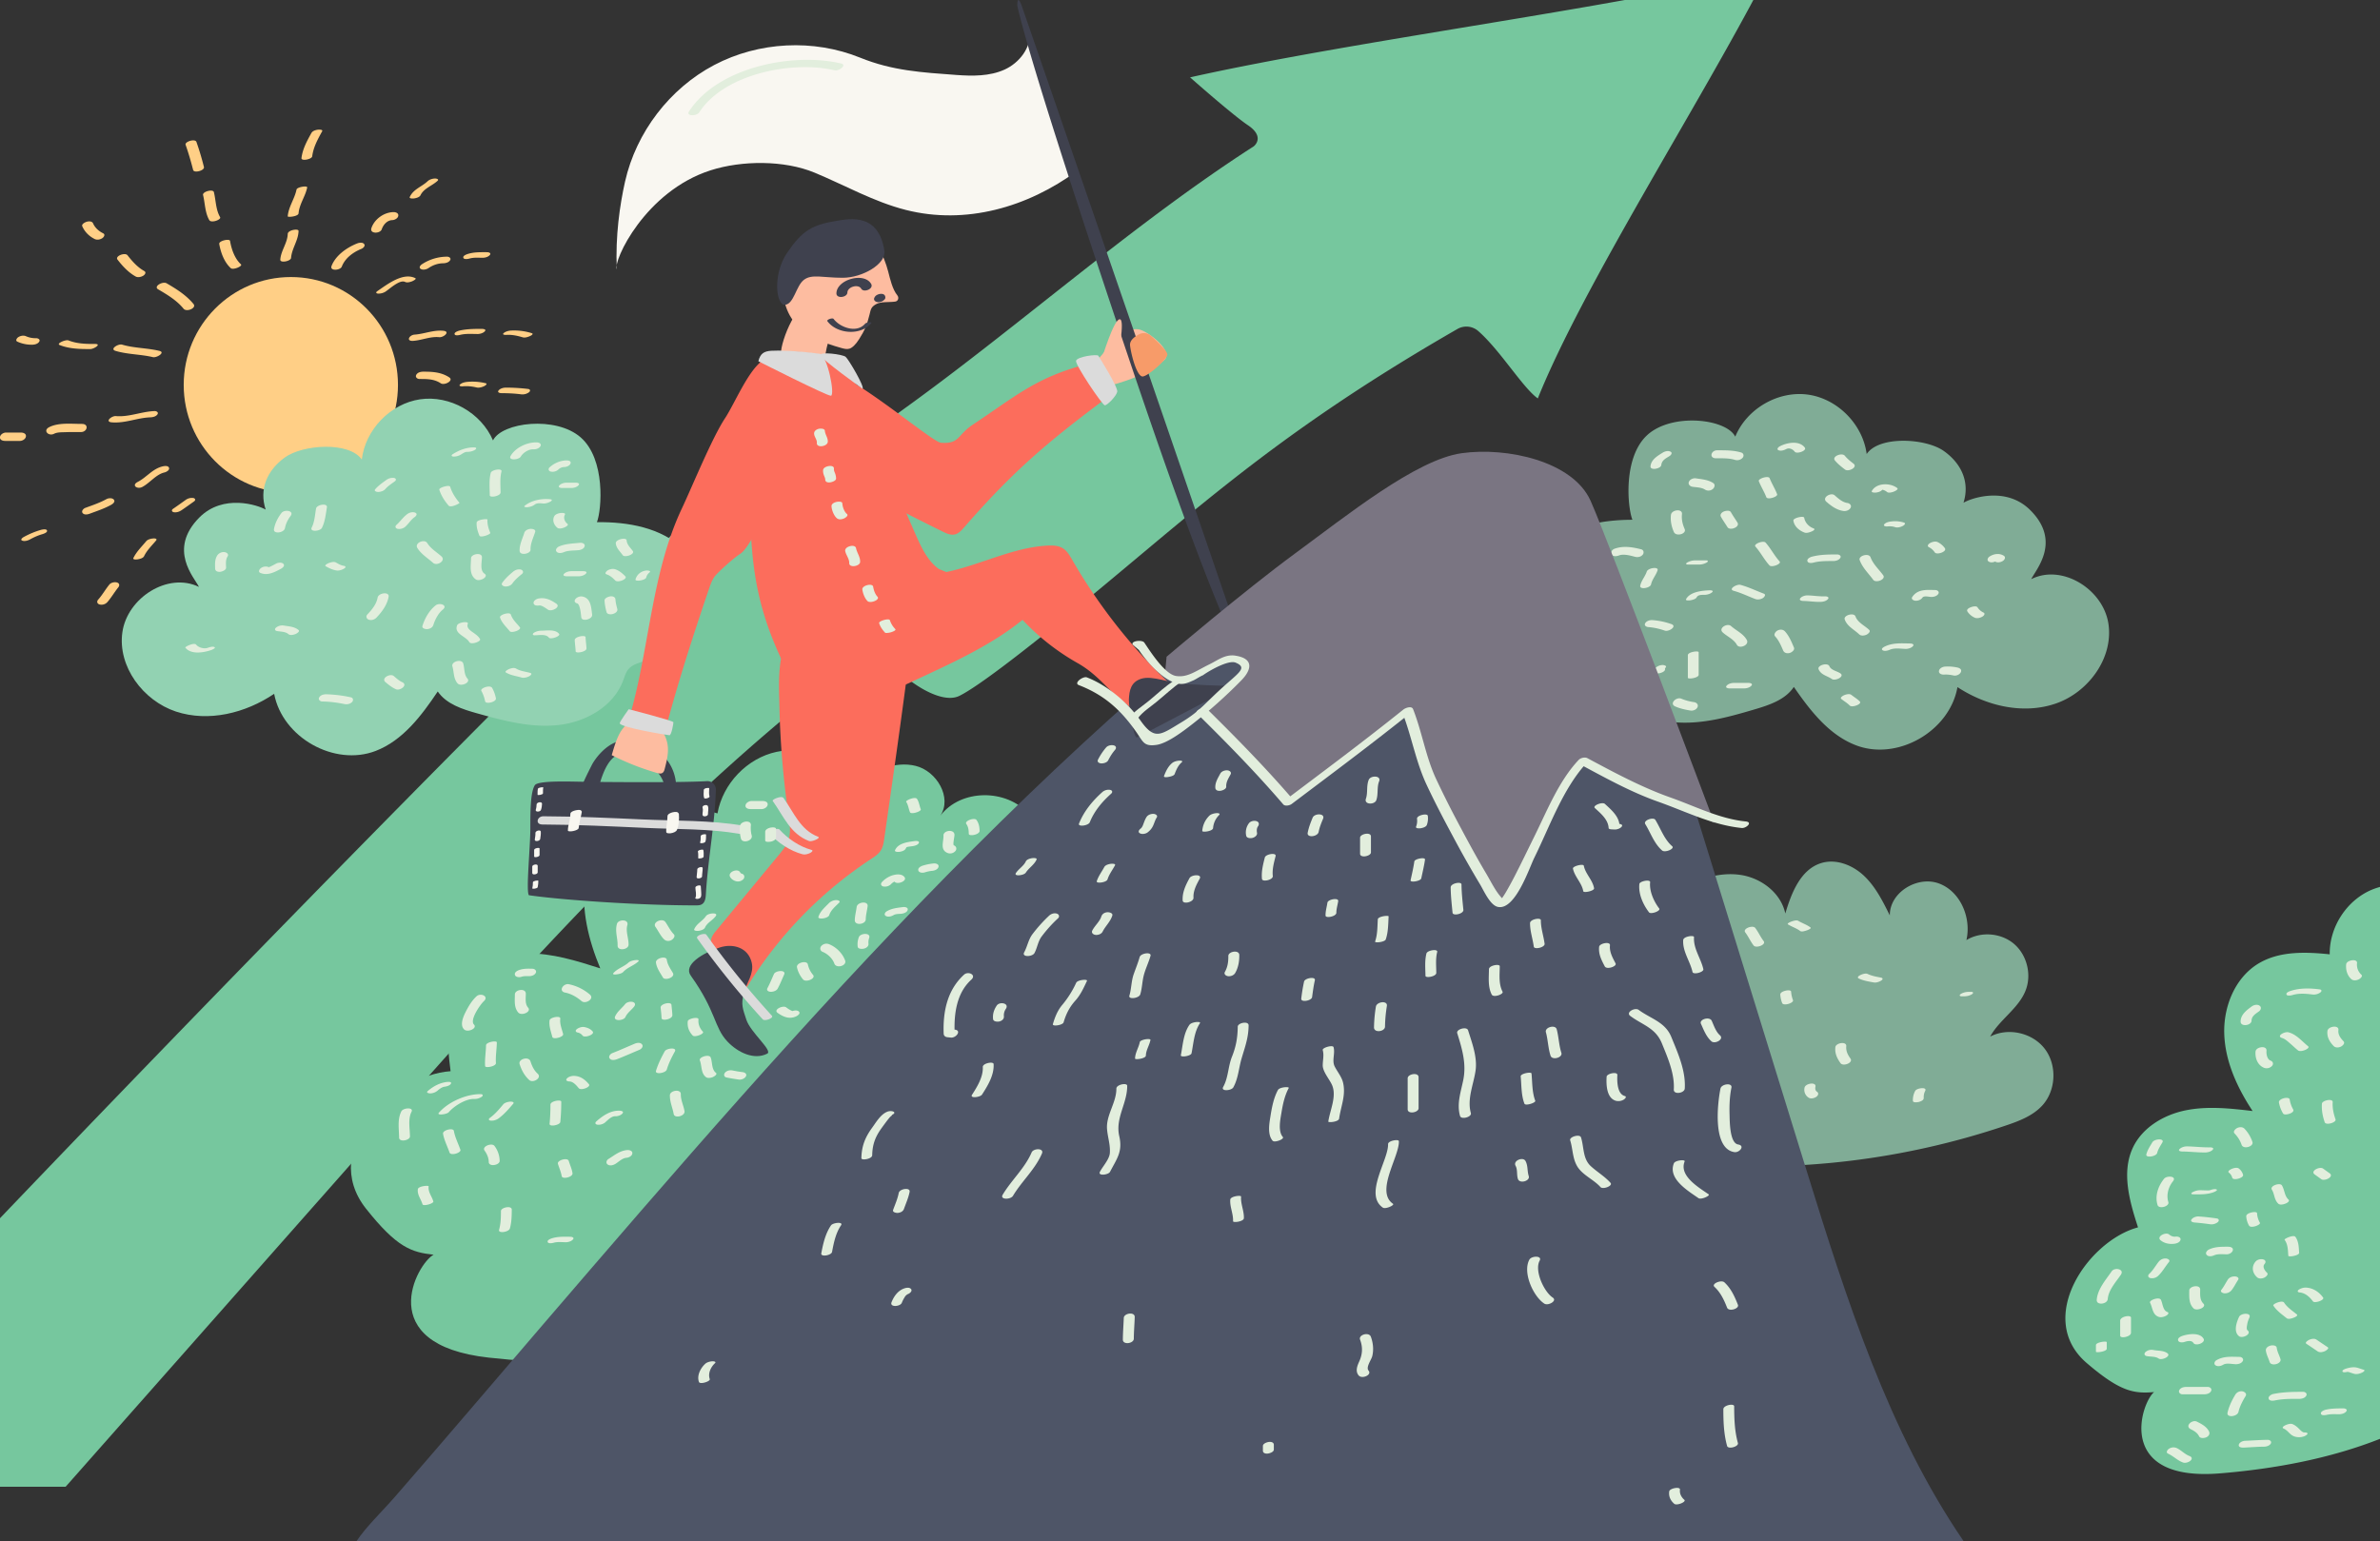 <svg xmlns="http://www.w3.org/2000/svg" width="176" height="114" fill="none" viewBox="0 0 176 114">
  <rect x="0" y="0" width="176" height="114" fill="#333333" stroke="none"/>
  <g clip-path="url(#a)">
    <path fill="#76C79E" d="M130.032-2.008c-10.874 2.62-30.006 5.034-42.026 7.73 0 0 3.12 2.764 4.273 3.536 1.256.843.525 1.507.415 1.578-8.725 5.608-17.2 13.152-25.592 19.223-3.306 2.39-3.865 3.141-4.587 2.965-1.02-.25-1.53-.278-2.337-.942-.78-.64-1.914-.593-2.664.084C46.18 42.371 15.288 74.006-4.046 94.35v15.614h8.9l20.16-22.812c12.711-14.385 24.535-28.127 39.944-39.54.639 1.79 4.294 4.696 5.99 3.856 1.431-.707 4.88-3.443 6.362-4.626 10.17-8.137 15.887-14.119 30.466-22.509a1.33 1.33 0 0 1 1.542.154c1.626 1.424 3.287 4.191 4.402 4.982 3.355-8.348 11.947-21.735 16.721-30.953a.366.366 0 0 0-.409-.525Z"/>
    <path fill="#A2E0C1" d="M114.345 40.516c1.634-1.612 4.082-2.071 6.372-2.071-.368-.919-.706-4.646 1.118-6.285 1.827-1.64 5.815-1.194 6.487.136.847-2.061 3.154-3.401 5.349-3.112 2.195.289 4.079 2.187 4.369 4.397.919-1.364 4.353-1.173 5.694-.231 1.34.945 1.941 2.34 1.465 3.836.561-.34 3.124-1.234 4.91.517 2.384 2.34.429 4.435.098 5.136 2.276-1.153 5.312.738 5.707 3.275.395 2.537-1.469 5.08-3.876 5.917-2.412.837-5.15.19-7.284-1.21-.568 3.24-4.384 5.455-7.453 4.322-2.016-.745-3.421-2.56-4.647-4.336-.631.949-1.806 1.337-2.894 1.66-1.955.578-3.974 1.142-6.004.945-2.029-.197-4.099-1.326-4.832-3.244-.108-.28-.189-.575-.378-.806-.294-.35-.77-.463-1.203-.606-3.481-1.142-6.173-5.111-2.998-8.24Zm10.1 25.157c1.327-.735 2.867-1.198 4.359-.946 1.493.255 2.905 1.347 3.219 2.84.452-1.527 1.131-3.255 2.644-3.727 1.111-.347 2.343.146 3.187.948.845.803 1.378 1.874 1.898 2.922-.023-1.704 2.03-2.949 3.62-2.37 1.591.578 2.425 2.533 2.043 4.193 1.078-.657 2.567-.534 3.526.285.959.823 1.317 2.282.844 3.46-.534 1.336-1.925 2.135-2.614 3.393 1.331-.693 3.127-.289 4.039.905.912 1.194.841 3.047-.162 4.166-.699.779-1.722 1.17-2.712 1.503a57.647 57.647 0 0 1-23.341 2.82c-.57-.048-1.158-.112-1.668-.381-1.054-.558-1.489-1.826-1.807-2.983-.783-2.856-2.269-6.58-2.12-9.563.158-3.085 2.431-6.02 5.045-7.465Z" opacity=".7"/>
    <path fill="#FFCF86" d="M29.43 28.47c0 4.407-3.55 7.978-7.923 7.978-4.376 0-7.922-3.574-7.922-7.979 0-4.407 3.55-7.978 7.922-7.978 4.377-.004 7.923 3.57 7.923 7.978Z"/>
    <path fill="#92D2B2" d="M50.542 40.611c-1.658-1.592-4.11-2.017-6.4-1.99.358-.921.646-4.652-1.198-6.268-1.847-1.615-5.829-1.119-6.487.221-.875-2.047-3.198-3.36-5.39-3.04-2.191.32-4.052 2.241-4.312 4.455-.935-1.35-4.366-1.115-5.694-.153-1.327.963-1.907 2.367-1.414 3.857-.564-.333-3.14-1.194-4.904.582-2.353 2.37-.371 4.438-.03 5.135-2.293-1.122-5.302.81-5.663 3.35-.361 2.54 1.533 5.06 3.954 5.867 2.421.802 5.153.119 7.27-1.31.609 3.234 4.455 5.398 7.508 4.224 2.005-.772 3.387-2.605 4.589-4.397.645.938 1.823 1.313 2.917 1.619 1.962.55 3.989 1.088 6.015.863 2.026-.224 4.079-1.38 4.788-3.309.101-.279.179-.578.368-.81.287-.353.763-.472 1.195-.618 3.462-1.187 6.103-5.19 2.888-8.278Z"/>
    <path fill="#76C79E" d="M76.068 60.194c-1.658-1.867-5.022-1.85-6.531.14.895-1.337-.27-3.306-1.824-3.687-1.553-.381-3.167.367-4.454 1.326-1.246-1.854-3.657-2.833-5.832-2.364-2.174.466-3.981 2.35-4.37 4.554-1.93-.588-4.038-1.071-5.93-.367-2.113.785-3.504 2.959-3.842 5.203-.338 2.242.236 4.534 1.104 6.625-1.76-.564-3.559-1.125-5.406-1.108-1.847.017-3.786.71-4.863 2.217-1.3 1.816-1.077 4.275-.8 6.496-4.235.292-9.776 5.734-6.25 10.172 2.272 2.86 3.342 3.224 4.994 3.401-1.236.663-4.552 6.656 4.072 7.611 7.986.885 16.648.354 23.324-4.152 3.259-2.2 5.788-5.32 8.139-8.486 2.38-3.21 4.643-6.543 6.243-10.206 1.439-3.292 1.652-6.499 2.374-9.944.517-2.493 1.84-5.19-.148-7.431Z"/>
    <path fill="#4E5567" d="M145.216 114c-5.541-8.087-8.682-17.92-11.62-27.422l-8.317-26.891c-2.263-7.312-4.589-14.764-9.013-20.994-1.81-2.55-4.4-5.057-7.503-4.87-1.817.109-3.438 1.136-4.951 2.16-24.6 16.616-44.301 39.457-63.685 62.016-3.643 4.241-7.26 8.509-10.934 12.723-1.003 1.149-2.127 2.207-2.833 3.275h118.856V114Z"/>
    <path fill="#FDBCA0" d="M60.15 22.43c.418.186.691 1.628 1.11 1.815.145.065.32.201.253.344-.462 1.003-.537 2-.621 3.074-1.01.004-3.097-.115-3.14-1.49-.03-.992 1.306-4.227 2.397-3.744Z"/>
    <path fill="#F9F7F1" d="M45.612 19.916c-.112-2.442.22-4.748.61-6.486.825-3.649 3.3-6.887 6.593-8.621 3.292-1.734 7.344-1.942 10.792-.544 2.384.966 4.555 1.092 7.115 1.279 1.202.088 2.459.102 3.56-.395 1.1-.496 1.999-1.64 1.86-2.847.753 3.058 1.682 6.085 2.708 9.06.17.487.372 1.014.82 1.262-3.677 2.714-8.273 4.027-12.693 2.901-2.353-.598-4.491-1.822-6.737-2.754-2.242-.932-5.38-.915-7.692-.174-4.846 1.551-7.227 6.72-6.936 7.319Z"/>
    <path fill="#FC6D5C" d="M61.972 26.347c.18.01.372.027.517.14.135.105.2.279.253.442a169.073 169.073 0 0 0 4.978 12.628c.415.935.868 1.91 1.688 2.516.078.058 1.273.48 1.253.572-.013.06-.733.289-.783.323-2.874 1.925-4.397 2.418-7.27 4.343-.926.619-3.827.959-4.846 1.404-1.679-3.622-2.169-6.468-2.277-10.464-.09-3.286.19-6.564.527-9.826.129-1.22-.04-2.193 1.277-2.384 1.438-.2 3.228.211 4.683.306Z"/>
    <path fill="#FC6D5C" d="M63.35 51.545c1.415.027 2.78-.51 4.063-1.112 2.779-1.303 5.822-2.643 8.202-4.588a17.136 17.136 0 0 0 4.039 3.18c1.449.81 2.178 1.88 3.15 2.66.696.557.696.557 1.27 1.084.091.085-.013-.197.075-.282.719-.724 1.506-1.326 2.222-2.047-2.746-2.605-5.18-5.731-7.072-9.016-.196-.34-.398-.697-.736-.891-.324-.187-.716-.198-1.087-.18-2.472.129-4.755 1.319-7.166 1.884-3.211.751-8.395.241-10.519 3.39-1.712 2.534.848 5.864 3.56 5.918Z"/>
    <path fill="#FC6D5C" d="M57.633 52.069c.054 2.775.284 5.547.685 8.295.085.578.176 1.183-.006 1.738-.142.431-.44.795-.73 1.146-1.543 1.867-3.09 3.734-4.633 5.601-.196.238-.405.517-.361.823.027.18.138.333.246.476.76 1.017 1.52 2.034 2.283 3.05a30.337 30.337 0 0 1 9.277-9.651c.287-.187.584-.381.76-.677.148-.252.195-.547.236-.837.608-4.24 1.215-8.482 1.766-12.73.037-.292.067-.615-.108-.85-.135-.18-.358-.258-.57-.333l-2.912-.993c-1.273-.435-3.664-1.326-4.886-.313-1.26 1.044-1.074 3.82-1.047 5.255Z"/>
    <path fill="#3F414E" d="m84.091 54.545 5.376-2.816c.503-.262 1.03-.548 1.32-1.038-.06.102-2.958-.098-3.275-.108-.932-.031-2.286-.65-3.127-.378-.75.242-.875.85-.905 1.534-.017.411.334 2.949.611 2.806ZM53.797 77.039c.757.799 1.959 1.39 2.938.894.439-.221-1.233-1.564-1.543-2.513-.267-.813-.406-1.116-.193-1.949.196-.772.787-1.445.588-2.282-.264-1.105-1.368-1.425-2.344-1.115-1.283.408-2.732 1.292-2.16 2.088 1.907 2.666 1.698 3.805 2.714 4.877Z"/>
    <path fill="#FC6D5C" d="M53.615 30.935c-.97 1.47-2.435 5.075-3.188 6.666-2.438 5.163-2.391 11.165-4.231 16.573 1.056-.116 1.884.207 2.94.092.892-3.476 2.148-7.353 3.307-10.75.105-.307.213-.616.405-.875.253-.343 1.49-1.431 1.854-1.652 1.472-.895 4.194-9.186 3.066-10.836-.952-1.391.034-4.516-1.395-3.472-1.077.782-2.04 3.16-2.758 4.254Zm15.969 1.813c1.385.105 1.199-.575 2.36-1.343 3.14-2.085 4.617-3.445 8.25-4.425.669.54 1.327 1.663 1.614 2.476-4.346 3.23-6.943 5.448-10.502 9.54-.202.23-.422.48-.722.537-.294.058-.585-.075-.855-.207a151.274 151.274 0 0 1-9.151-4.87c-1.33-.77-2.506-6.575-.139-7.183 1.716-.44 8.405 5.417 9.145 5.475Z"/>
    <path fill="#FDBCA0" d="M86.09 26.637c-1.084.948-2.499 1.459-3.88 1.85-.074.02-.155.04-.226.01-.071-.03-.111-.102-.145-.167l-.622-1.146c-.06-.112-.121-.231-.114-.357.01-.146.111-.269.209-.378.689-.775 1.715-2.265 2.887-2.091.635.092 2.648 1.619 1.891 2.279Z"/>
    <path fill="#3F414E" d="M52.278 57.776a.624.624 0 0 1 .661.642c-.08 2.599-.587 5.115-.74 7.727-.016.27-.053.582-.28.728-.134.089-.303.092-.465.092-4.238.004-10.108-.418-12.346-.752-.22-.333.111-3.564.111-4.955 0-1.156 0-2.663.331-3.18.223-.347 2.401-.275 3.441-.258.669.014 7.156.085 9.287-.044Z"/>
    <path fill="#3F414E" d="M49.954 58.769c.19-1.065-.193-2.245-1.003-2.949-.814-.704-1.76-1.177-2.826-1.071-1.317.129-2.202 1.52-2.35 1.812-.74 1.466-1.102 2.218-.865 2.823.452-.007.79.014 1.229-.102a6.633 6.633 0 0 1 .55-2.261c.237-.534.588-1.075 1.142-1.262.692-.235 1.435.163 2.016.609.743.567 1.465 1.41 1.297 2.336.516-.082.293.143.81.065Z"/>
    <path fill="#FDBCA0" d="M65.687 20.107c.142.54.304 1.285.672 1.74.139.174.058.43-.159.46-.472.068-1.053-.017-1.421.194-.372.214-.379.37-.483.789-.19.765-.348 1.136-.767 1.799-.256.408-.516.64-.712.7-.193.058-.395.007-.588-.047-1.344-.374-2.739-.905-3.576-2.027-.753-1.014-.922-2.404-.547-3.612.375-1.207 1.256-2.224 2.337-2.867 2.779-1.663 4.552.245 5.244 2.87Z"/>
    <path fill="#3F414E" d="M75.237.47c.972 4.149 4.63 15.256 7.601 24.14 3.722 11.117 6.984 20.252 9.493 25.173.01.02.493.864-.132-.966a10215.76 10215.76 0 0 0-9.449-27.523c-3.11-9.033-6.007-17.44-7.175-20.81-.362-1.035-.358-.096-.338-.015Z"/>
    <path fill="#FDBCA0" d="M45.237 55.854c.56.282 1.138.54 1.725.769a19.74 19.74 0 0 0 1.621.547c.135.038.287.075.406-.003.104-.068.141-.197.172-.32.125-.486.25-.983.233-1.486-.034-1.02-.733-2.003-1.793-2.102-1.621-.153-1.993 1.367-2.364 2.595Z"/>
    <path fill="#DBDBDB" d="M45.83 53.49c.018-.146.663-1.034.663-1.034s3.306.85 3.306.963c0 .112-.145.962-.294.962-.149-.003-3.711-.595-3.674-.89Zm33.743-26.806c.078-.31 1.57-.507 1.651-.37.084.136 1.469 2.33 1.395 2.663-.075.333-.733 1-.919 1-.182-.004-2.201-2.997-2.127-3.293Z"/>
    <path fill="#F79B69" d="M85.111 24.837a.772.772 0 0 0-.868-.115c-.337.173-.719.455-.675.83.074.666.513 2.367.956 2.292.439-.075 1.722-1.221 1.8-1.592.05-.252-.73-.986-1.213-1.415Z"/>
    <path fill="#FDBCA0" d="M81.48 26.535s.882-2.922 1.321-2.922c.44 0-.182 2.81-.111 3.33.077.516-1.21-.409-1.21-.409Z"/>
    <path fill="#DBDBDB" d="M51.561 69.407a62.732 62.732 0 0 0 4.846 5.989c.149.163.834-.099.676-.269a63.785 63.785 0 0 1-4.846-5.989c-.118-.17-.82.065-.676.269Z"/>
    <path fill="#3F414E" d="M65.4 18.549c.149.963-1.614 1.996-3.083 1.996-1.47 0-2.276-.296-2.864.15-.587.442-.733 1.775-1.394 1.85-.662.075-.956-2.217.148-3.846 1.101-1.626 1.837-2.072 3.67-2.367 1.014-.167 3.098-.562 3.523 2.217Z"/>
    <path fill="#E2EEDD" d="M51.703 8.32c1.847-2.875 6.91-3.85 10.02-3.12.31.075.948-.394.472-.506-3.562-.84-9.138.272-11.248 3.557-.23.36.587.337.756.068Zm8.5 23.768c.017.231.226.439.203.67-.038.398.776.272.807-.071.027-.306-.19-.524-.213-.817-.014-.194-.351-.183-.47-.15-.172.048-.344.17-.327.368Zm.665 2.673a.848.848 0 0 0 .048.357c.037.113.111.238.111.36.003.188.2.218.351.201.125-.013.456-.112.45-.289a1.1 1.1 0 0 0-.068-.36c-.04-.112-.105-.235-.091-.357.033-.357-.774-.211-.8.088Zm.622 2.684c.017.285.175.7.398.887.145.123.372.082.53.014.081-.034.358-.21.21-.333-.2-.167-.324-.527-.338-.782-.01-.174-.364-.126-.456-.102-.145.037-.354.136-.344.316Zm1.013 3.315c.06.3.307.572.297.881-.014.388.794.245.807-.078.014-.38-.23-.66-.304-1.02-.067-.333-.868-.13-.8.218Zm1.267 2.85c.047.297.168.62.374.84.2.215.963-.084.743-.319-.182-.197-.273-.476-.317-.735-.044-.292-.848-.098-.8.215Zm1.242 2.48c.08.262.25.503.435.7.037.041.159.024.203.02.104-.01.212-.033.31-.07.058-.021.338-.12.24-.218a1.67 1.67 0 0 1-.392-.646c-.05-.177-.844.054-.796.214Z"/>
    <path fill="#DBDBDB" d="M60.494 61.887c-1.32-.506-1.783-1.792-2.553-2.867-.146-.204-.872.116-.8.218.82 1.153 1.29 2.432 2.698 2.972.182.069.904-.224.655-.323Zm-.487.973c-.885-.238-1.752-.833-2.367-1.507-.145-.16-.892.13-.753.283.642.7 1.547 1.306 2.465 1.55.176.048.402-.02.56-.098.075-.038.278-.18.095-.228Z"/>
    <path fill="#E2EEDD" d="M84.145 53.12c.378-.49.892-.806 1.364-1.194.632-.517 1.223-1.078 1.895-1.544.334-.231-.47-.133-.615-.03-.59.408-1.131.88-1.675 1.353-.564.49-1.232.87-1.695 1.473-.165.21.608.095.726-.058Z"/>
    <path fill="#DBDBDB" d="M56.08 26.718c.148-.592.439-.738.956-.775.513-.038 1.945 0 3.562.22.598.082 1.175 3.106.844 3.106-.33 0-5.362-2.551-5.362-2.551Z"/>
    <path fill="#DBDBDB" d="M63.783 28.755s-3.046-2.183-3.12-2.476c-.075-.295 1.65-.074 1.87.113.223.18 1.435 2.251 1.25 2.363Z"/>
    <path fill="#3F414E" d="M62.665 21.634c.01-.422.81-.65 1.023-.28.182.317.945.014.733-.356-.517-.895-2.546-.324-2.567.693-.01.429.804.31.81-.057Zm-1.478 2.126c.71.946 2.445 1.086 3.234.154.11-.13-.362-.07-.442.024-.619.733-1.854.29-2.336-.351-.078-.103-.542.057-.456.172Zm4.24-1.657c.014-.027.007-.017-.027.034l-.74-.082v.014c.01.2.186.272.369.255.145-.01.452-.126.442-.32v-.013c-.017-.374-.56-.286-.74-.082a.6.6 0 0 0-.07.109c-.091.18.077.313.243.33.192.02.432-.065.523-.245Z"/>
    <path fill="#DBDBDB" d="M40.104 60.983c2.546.01 5.089.136 7.635.251 2.286.106 4.697.051 6.95.439.401.068.81-.507.273-.602-2.425-.418-5.005-.35-7.463-.463-2.441-.112-4.883-.224-7.324-.234-.466.003-.611.608-.071.608Z"/>
    <path fill="#F9F7F1" d="M42.228 60.194c-.05.418-.23.805-.233 1.23-.003.157.773.018.797-.176.05-.429.179-.844.189-1.279.003-.146-.794-.03-.8.214-.01.408-.132.796-.18 1.197.267-.057.53-.115.798-.176.003-.395.175-.762.226-1.153.023-.215-.77-.062-.797.142Zm7.132.176c.003.392-.115.773-.091 1.167.007.123.273.102.337.092.156-.024.392-.092.46-.255.142-.35.168-.796.138-1.17-.017-.228-.82-.065-.8.214.027.344-.007.748-.135 1.068.267-.054.533-.109.797-.166-.024-.392.094-.776.09-1.167.004-.21-.8-.068-.796.218Zm-9.584-2.023c-.03.146-.023.292-.023.438 0 .052.401-.003.401-.108 0-.147-.006-.296.024-.44.004-.023-.378-.006-.402.11Zm-.094 1.146c-.007.13-.014.262-.058.381-.074.211.325.187.379.034.054-.15.074-.296.08-.452.014-.198-.391-.126-.401.037Zm-.088 2.122c.01.16-.027.32-.047.477-.027.19.381.125.402-.038.023-.184.057-.36.043-.544-.01-.167-.411-.071-.398.105Zm-.094 1.252v.486c0 .099.401.03.401-.109v-.486c0-.095-.402-.027-.402.109Zm-.14 1.221v.486c0 .177.403.095.403-.047v-.487c0-.177-.402-.092-.402.048Zm.048 1.166c0 .15-.006.3-.044.446-.016.075.372.02.396-.075.04-.16.047-.316.05-.48 0-.05-.402.004-.402.11Zm12.636-6.836c-.003.201-.037.409.024.602.034.106.429-.01.402-.109-.06-.193-.027-.4-.024-.601 0-.079-.398-.017-.402.108Zm-.091 1.32c.058.166-.006.347-.003.52.007.2.409.13.405-.037-.006-.197.064-.398-.003-.592-.058-.17-.456-.058-.399.109Zm-.138 2.109c0 .156.007.313-.044.466-.034.102.358.05.395-.065.054-.167.047-.337.047-.51.004-.085-.398-.02-.398.109Zm-.206 1.135c.037.16.023.323.023.487 0 .068.399.01.402-.11 0-.162.014-.326-.023-.486-.024-.091-.426.014-.402.11Zm-.047 1.323c.003.194-.041.381-.048.575-.003.167.399.082.402-.05.003-.212.05-.419.047-.633-.003-.126-.401-.048-.401.108Zm-.139 1.344c.004.231.105.547 0 .762-.04.081.139.078.169.075.084-.014.19-.048.23-.13.054-.112.037-.258.03-.377-.007-.146-.027-.29-.03-.436 0-.115-.399-.04-.399.106Z"/>
    <path fill="#E2EEDD" d="M81.528 58.575c-.733.653-1.37 1.421-1.736 2.34-.104.258.696.163.8-.102.332-.83.92-1.524 1.578-2.109.125-.112.09-.248-.075-.282a.709.709 0 0 0-.567.153Zm5.136-2.125c-.29.25-.449.59-.584.945-.05.132.274.081.317.071.119-.02.42-.078.47-.218.121-.32.257-.636.52-.863.138-.123-.122-.133-.186-.126-.179.013-.395.068-.537.19Zm-1.877 3.978c-.091.143-.152.3-.21.456-.05.133-.104.306-.222.398-.112.085-.237.252-.061.35.162.092.429.044.57-.064.183-.14.318-.296.412-.507.092-.197.142-.405.26-.589.108-.166-.09-.265-.226-.275-.186-.01-.415.065-.523.231Zm-2.989-5.145a4.573 4.573 0 0 0-.6.898c-.089.173.073.272.229.282.175.01.439-.058.526-.231.139-.276.304-.538.504-.769.111-.133.09-.282-.088-.33-.182-.05-.446.003-.57.15Zm-5.94 8.431c-.162.346-.52.54-.73.856-.097.147.082.174.2.17.152-.006.439-.057.534-.203.23-.35.607-.565.79-.953.07-.15-.28-.119-.331-.112-.149.024-.388.085-.463.242Zm5.586 4.071c-.125.39-.483.673-.669 1.04-.091.177.078.306.24.323.189.02.432-.06.523-.241.213-.422.568-.724.716-1.187.061-.197-.246-.258-.365-.248-.202.013-.381.119-.445.313Zm.216-3.653c-.186.347-.432.663-.554 1.044-.064.2.723.095.794-.13.118-.38.368-.696.553-1.043.078-.147-.287-.116-.327-.11-.156.025-.385.086-.466.239Zm6.304.816c-.283.517-.543 1.055-.506 1.66.017.3.82.122.8-.214-.03-.504.227-.977.46-1.402.195-.36-.612-.302-.754-.044Zm1.463-4.611a1.75 1.75 0 0 0-.52 1.122c-.007.122.783.03.8-.215a1.53 1.53 0 0 1 .446-.962c.128-.13-.115-.146-.19-.14-.175.014-.408.069-.536.194Zm.813-3.119c-.175.33-.388.653-.368 1.044.01.194.19.248.362.231.135-.013.455-.119.445-.31-.017-.346.162-.608.321-.904.095-.173-.08-.289-.236-.303-.186-.013-.43.065-.524.242Zm3.293 6.207c-.132.52-.267 1.044-.21 1.585.027.248.831.071.8-.215-.053-.503.085-.993.207-1.476.07-.279-.73-.153-.797.106Zm-2.698 7.281c.007.415-.047.813-.253 1.177-.098.177.084.303.24.32.195.02.422-.065.523-.242.23-.405.307-.864.3-1.326-.006-.405-.813-.269-.81.071Zm6.237-10.233c-.152.364-.294.73-.368 1.119-.078.4.743.296.81-.062.064-.336.193-.653.324-.965.176-.429-.628-.419-.766-.092Zm-4.714.417a1.128 1.128 0 0 0-.203.919c.037.197.33.204.473.163.165-.044.365-.184.327-.38-.03-.16-.023-.34.071-.47.108-.15.085-.32-.101-.384-.182-.065-.453-.007-.567.153Zm8.857-3.206c-.182.452-.054.942-.206 1.391-.155.452.649.462.77.105.156-.452.031-.952.206-1.39.176-.44-.631-.453-.77-.106Zm-.638 4.275v1.183c0 .354.804.184.804-.095v-1.183c-.004-.354-.804-.184-.804.095Zm-2.415 4.805c-.047.323-.145.626-.138.956.003.218.804.071.8-.214-.003-.29.095-.568.135-.854.04-.282-.76-.133-.797.112Zm-1.728 5.84a12.89 12.89 0 0 0-.206 1.251c-.044.313.763.163.8-.102.058-.418.112-.84.206-1.251.068-.296-.74-.167-.8.102Zm8.155-8.887c-.068.47-.176.928-.277 1.391-.04.194.746.065.79-.14.098-.462.21-.921.277-1.39.027-.205-.763-.058-.79.139Zm.199-3.159c.024.2.007.39-.068.578-.06.16.267.133.331.126.146-.024.402-.089.463-.245a1.39 1.39 0 0 0 .071-.674c-.02-.217-.827-.044-.797.215Zm-2.9 7.441c-.034.544-.017 1.116-.2 1.636-.047.13.72.047.787-.15.189-.544.179-1.136.213-1.704.007-.095-.784-.01-.8.218Zm5.389-2.364c.007.63.078 1.252.139 1.878.027.255.83.081.8-.218-.061-.626-.132-1.248-.139-1.877-.003-.242-.803-.089-.8.217Zm-1.793 4.891c-.135.54-.078 1.095-.071 1.646 0 .194.804.058.8-.215-.003-.52-.061-1.044.068-1.55.057-.245-.74-.12-.797.119Zm-3.738 3.931a10.605 10.605 0 0 0-.139 1.53c-.007.433.807.32.814-.054.007-.513.057-1.024.138-1.53.065-.422-.753-.32-.813.054Zm11.4-6.179c-.004.595.199 1.153.277 1.738.03.241.837.06.8-.215-.078-.585-.28-1.142-.277-1.737 0-.221-.8-.079-.8.214Zm-3.039 3.408c-.004.625-.088 1.302.206 1.877.128.248.898-.024.8-.215-.297-.574-.213-1.251-.206-1.877.003-.207-.797-.068-.8.215Zm6.213-7.442c.125.616.655 1.051.76 1.67.027.157.834-.024.801-.214-.105-.62-.635-1.051-.76-1.67-.031-.163-.838.03-.801.214Zm1.618-4.479c.429.395.986.847 1.019 1.476.004.095.183.099.24.102l.196.01c.172.01.422-.071.53-.21.118-.157-.101-.201-.209-.208-.064-.003-.132-.01-.196-.01l.24.102c-.034-.657-.628-1.153-1.074-1.565-.193-.176-.939.126-.746.303Zm3.731 1.19c.405.66.645 1.425 1.243 1.95.216.186.962-.127.743-.317-.594-.52-.841-1.29-1.243-1.949-.142-.228-.918.03-.743.316Zm-.439 4.429c-.078.741.274 1.516.713 2.095.128.17.894-.099.753-.286-.392-.514-.74-1.279-.669-1.939.02-.241-.777-.078-.797.13Zm-2.975 4.646c-.057.54.172.979.416 1.445.138.268.915.003.8-.218-.216-.418-.466-.844-.415-1.337.033-.31-.77-.153-.801.11Zm-3.937 6.315c.155.571.162 1.173.344 1.738.118.364.915.142.8-.215-.182-.564-.192-1.166-.344-1.737-.098-.371-.898-.154-.8.214Zm10.154-6.815c-.054.853.51 1.557.689 2.363.05.221.854.017.8-.214-.182-.806-.746-1.51-.689-2.364.01-.17-.783-.058-.8.214Zm-40.195 1.257c-.122.432-.294.85-.443 1.276-.179.513-.162 1.061-.317 1.578-.095.306.716.197.804-.092.138-.456.142-.932.256-1.39.125-.497.362-.967.503-1.46.088-.316-.719-.2-.803.088Zm-4.691 1.898a7.327 7.327 0 0 1-1.04 1.65c-.344.411-.537.9-.685 1.411-.058.197.73.085.793-.133.183-.625.433-1.118.868-1.605.385-.428.615-.938.858-1.456.074-.153-.69-.081-.794.133Zm-2.002-4.962a10.89 10.89 0 0 0-1.213 1.344c-.327.418-.385.911-.631 1.367-.206.377.604.34.756.061.216-.398.257-.864.534-1.231.361-.48.77-.939 1.212-1.343.135-.126.071-.3-.091-.347-.2-.062-.419.013-.567.15Zm13.946 8.214c-.01.813-.125 1.469-.428 2.224-.291.724-.264 1.544-.649 2.234-.192.347.615.276.75.03.364-.656.398-1.4.604-2.111.254-.874.517-1.534.527-2.472 0-.354-.8-.188-.804.095Zm-3.586-.117c-.436.647-.473 1.48-.621 2.225-.037.19.75.061.79-.14.149-.744.19-1.577.621-2.224.085-.125-.297-.088-.32-.081-.156.024-.375.078-.47.22Zm-5.389 4.698c.006 1.047-.774 1.962-.69 2.996.048.599.25 1.153.207 1.765-.03.463-.52.983-.733 1.388-.176.333.624.231.743.01.516-.99.949-1.493.685-2.65-.304-1.34.598-2.407.588-3.72-.004-.245-.804-.092-.8.21Zm1.732-3.442c-.084.418-.341.779-.351 1.218-.004.105.793.006.8-.218.01-.408.26-.755.338-1.15.034-.16-.75-.037-.787.15Zm13.528.592c.105.37.007.73 0 1.112-.01.493.523 1.064.702 1.506.335.823-.169 1.834-.29 2.667-.014.095.766.03.8-.218.132-.925.513-1.728.29-2.663-.1-.425-.422-.806-.617-1.19-.223-.439.047-.963-.085-1.432-.054-.184-.85.04-.8.218Zm-3.31 2.948c-.324.592-.455 1.31-.56 1.97-.088.54-.226 1.336.165 1.788.142.163.895-.119.753-.282-.374-.432-.179-1.323-.097-1.816.097-.602.24-1.258.533-1.796.07-.133-.679-.075-.794.136Zm13.255-4.2c.358 1.15.692 2.245.449 3.456-.179.887-.497 1.765-.24 2.666.084.3.885.078.8-.214-.293-1.038.2-2.112.348-3.14.142-.992-.263-2.054-.554-2.982-.098-.303-.894-.078-.803.214Zm-3.664 3.337v2.295c0 .388.807.242.807-.078v-2.296c0-.387-.807-.241-.807.079Zm-1.449 4.87c.034 1.176-1.8 3.72-.388 4.696.199.136.898-.183.749-.285-1.32-.912.473-3.48.439-4.626-.003-.176-.807-.04-.8.215Zm9.807-5.01c.064.663.033 1.388.276 2.017.071.187.858-.068.801-.214-.24-.63-.213-1.354-.277-2.017-.014-.146-.821.003-.8.214Zm8.101-4.472c.912.68 1.874.877 2.343 2.037.433 1.065.949 2.238.878 3.408-.023.401.787.275.811-.072.081-1.322-.503-2.608-.993-3.812-.452-1.119-1.536-1.354-2.418-2.01-.27-.2-.979.18-.621.449Zm-1.746 4.493c-.037.591-.01 1.595.696 1.788a.767.767 0 0 0 .564-.088c.077-.044.27-.218.081-.269-.561-.153-.574-1.084-.547-1.55.02-.283-.781-.11-.794.119Zm-2.695 4.71c.203.646.165 1.326.523 1.925.389.646 1.219.973 1.716 1.53.179.201.942-.088.743-.313-.433-.483-.996-.806-1.469-1.244-.591-.555-.486-1.398-.713-2.116-.084-.272-.881-.044-.8.218Zm-4.039 1.881c.159.289.071.66.173.972.121.381.922.157.8-.214-.122-.377-.044-.755-.24-1.115-.182-.33-.942-.024-.733.357Zm13.707-10.506c.21.463.392.959.78 1.303.257.224.963-.154.622-.453-.297-.262-.443-.71-.601-1.064-.156-.347-.946-.11-.801.214Zm1.446 4.795c-.227 1.123-.598 4.442 1.023 4.7.381.062.82-.48.283-.564-.634-.102-.621-1.755-.634-2.184-.021-.666.003-1.363.138-2.02.078-.387-.739-.278-.81.068Zm-3.445 5.527c-.463 1.15 1.05 2.04 1.817 2.578.196.136.891-.184.753-.282-.713-.5-2.205-1.357-1.776-2.429.067-.173-.706-.088-.794.133Zm-52.49-13.954c-1.243 1.129-1.57 2.734-1.51 4.363.007.156.115.248.267.265.088.01.176.017.267.028.395.037.817-.538.277-.589-.088-.01-.176-.017-.267-.027l.267.265c-.054-1.4.138-2.938 1.232-3.931.402-.367-.233-.646-.533-.374Zm1.384 6.833c.037.727-.418 1.465-.797 2.053-.185.286.612.184.737-.01.425-.66.905-1.442.86-2.258-.01-.221-.813-.065-.8.214Zm1.03-4.544c-.206.31-.31.622-.27.996.02.204.338.211.476.177.186-.051.348-.187.324-.391a.835.835 0 0 1 .142-.534c.287-.429-.459-.565-.672-.248Zm2.58 10.862c-.507 1.177-1.49 2.04-2.14 3.13-.227.377.587.37.762.08.652-1.09 1.635-1.948 2.141-3.128.18-.418-.628-.398-.763-.082Zm-10.677-3.01c-.5.201-.828.79-1.132 1.204-.51.704-.763 1.354-.78 2.231-.003.19.797.062.8-.217.014-.759.21-1.323.645-1.939.132-.187.267-.37.406-.554a6.28 6.28 0 0 1 .263-.327c.034-.04.28-.217.091-.142.527-.208.04-.392-.294-.256Zm.85 6.01c-.084.435-.266.837-.415 1.251-.068.187.253.232.358.221.192-.02.381-.112.446-.302.148-.415.33-.817.415-1.252.07-.357-.743-.238-.804.082Zm-5.008 2.394c-.415.606-.587 1.36-.719 2.071-.054.29.75.15.797-.108.122-.667.274-1.395.662-1.963.2-.289-.601-.2-.74 0Zm5.234 5.731c.058-.147.129-.286.213-.418a.558.558 0 0 1 .267-.242c.122-.048.324-.221.203-.364-.129-.15-.382-.088-.537-.03-.446.17-.73.578-.902 1.006-.155.395.645.33.756.048Zm-14.199 5.639c-.149-.415.074-.885.378-1.17.138-.129-.118-.15-.193-.146-.179.013-.398.068-.533.197-.341.319-.622.864-.453 1.333.071.204.861-.041.8-.214Zm30.615-4.52c-.02.534-.064 1.064-.068 1.598-.003.419.807.293.81-.064.004-.534.051-1.065.068-1.599.014-.415-.8-.292-.81.065Zm7.875-8.757c-.041.55.233 1.05.206 1.598-.007.136.79.03.8-.218.023-.547-.247-1.047-.206-1.598.01-.126-.78-.03-.8.218Zm9.6 10.362c.213.568.179 1.082-.067 1.622-.149.327-.297.715-.037 1.024.243.289 1.003-.037.729-.36-.213-.252.213-.8.277-1.075.115-.47.061-.98-.105-1.428-.138-.375-.935-.15-.797.217Zm-7.186 7.863v.347c0 .19.2.231.358.214.135-.013.45-.112.45-.299v-.347c0-.19-.2-.231-.359-.214-.135.013-.449.112-.449.299Zm19.704-13.78c-.513.942.28 2.707 1.104 3.25.277.184.99-.203.622-.448-.642-.425-1.368-1.986-.966-2.728.213-.387-.601-.367-.76-.075Zm13.687 2.01c.459.424.709.968.935 1.54.125.316.919.081.8-.215-.239-.608-.51-1.207-.996-1.656-.233-.214-.989.102-.739.33Zm.658 9.053c0 .918.031 1.823.277 2.714.074.272.875.051.8-.218-.246-.891-.273-1.796-.276-2.714 0-.235-.801-.085-.801.218Zm-4.002 6.074c-.054.367.095.68.369.918.185.163.918-.143.749-.292-.216-.191-.364-.453-.324-.749.037-.255-.76-.105-.794.123ZM58.937 71.546c.067.326.233.64.446.894.206.249.972-.054.74-.336a1.76 1.76 0 0 1-.383-.776c-.07-.326-.874-.119-.803.218Zm1.897-1.143c.365.143.733.49.865.864.135.391.935.17.8-.218-.189-.544-.679-1.017-1.209-1.22a.515.515 0 0 0-.567.153c-.118.153-.068.35.111.421Zm2.516-3.319c-.04.326-.132.643-.138.973-.007.432.807.316.81-.058.007-.33.098-.646.139-.973.05-.418-.767-.313-.81.058Zm2.53-1.677a.821.821 0 0 1 .233-.183c.016-.01.141-.051.057-.034.091-.017-.074-.055-.02.02.185.252.956-.04.74-.333-.19-.252-.555-.221-.825-.153-.31.078-.621.275-.84.51-.119.13-.088.282.087.33a.645.645 0 0 0 .568-.156Zm-4.566 1.378c-.297.306-.655.602-.79 1.023-.075.235.719.126.797-.119.118-.377.462-.65.73-.921.137-.14-.12-.198-.207-.194a.809.809 0 0 0-.53.21Zm5.67-4.03a.245.245 0 0 1 .084-.11c-.003 0-.06.021.037-.003.088-.024.264-.04.385-.058.142-.02.409-.088.463-.248.054-.163-.264-.136-.334-.126-.5.072-1.19.143-1.429.667-.07.156.277.136.335.126.155-.024.388-.089.459-.248Zm1.395 1.771c.212-.064.368-.098.58-.119.166-.017.416-.112.446-.31.03-.196-.223-.247-.361-.234a4.05 4.05 0 0 0-.8.16c-.142.044-.385.167-.335.357.054.187.331.187.47.146Zm1.391-2.731c.017.473-.28 1.068.317 1.3a.52.52 0 0 0 .568-.154c.121-.15.067-.343-.112-.415-.105-.04.047-.642.04-.785-.016-.439-.827-.327-.813.054Zm1.692-.846c.152.207.175.472.179.72.003.215.807.069.8-.217-.007-.296-.054-.565-.233-.81-.145-.193-.919.075-.746.307Zm-4.448-1.643c.149.231.176.514.277.765.081.198.865-.06.8-.214-.1-.252-.124-.534-.276-.765-.129-.204-.865.109-.8.214Zm-9.513 15.607c.416.296.878.497 1.378.258.108-.05.334-.204.206-.346-.122-.136-.392-.089-.534-.02-.07.033.115-.008.068-.021-.06-.014-.118-.048-.176-.075a2.705 2.705 0 0 1-.31-.204c-.233-.167-.966.17-.632.408Zm-.267-2.87c-.158.35-.3.707-.482 1.044-.092.17.077.262.226.269.175.01.432-.062.527-.228.185-.337.324-.694.482-1.044.17-.378-.634-.306-.753-.041Zm-5.48 6.387c.156.404.071.935.443 1.23.145.113.374.065.526 0 .071-.03.362-.197.217-.312-.331-.262-.247-.772-.386-1.136-.104-.269-.894-.027-.8.218Zm1.962 1.261c.304.065.611.113.922.157.182.027.432-.068.523-.238.095-.18-.08-.29-.236-.31a9.105 9.105 0 0 1-.736-.122c-.2-.041-.422-.004-.568.153-.118.126-.09.323.095.36Zm12.366-12.008c.166-.099.409-.079.595-.102.158-.02.412-.102.449-.29.037-.186-.233-.217-.355-.2-.425.058-.82.088-1.199.313-.121.071-.23.255-.06.347.175.095.412.027.57-.068Zm-2.57 1.632c-.087.235-.114.452-.087.7.02.194.347.18.469.147.169-.044.351-.167.33-.364a.94.94 0 0 1 .048-.412c.155-.421-.645-.38-.76-.071Zm-8.01-9.472h.828c.175 0 .419-.136.439-.33.023-.21-.213-.268-.372-.268h-.827c-.176 0-.419.136-.439.326-.024.215.213.272.371.272Zm-.786 1.259a2.72 2.72 0 0 0 .074.918c.095.395.895.18.8-.218a2.18 2.18 0 0 1-.064-.751c.054-.436-.766-.337-.81.05Zm1.87.428v.626c0 .167.379.105.453.085.145-.04.348-.126.348-.303v-.625c0-.167-.379-.11-.453-.089-.145.044-.348.133-.348.306Zm-2.59 3.34c.088.15.247.255.412.303a.55.55 0 0 0 .568-.153c.115-.14.077-.34-.105-.395-.081-.024-.095-.037-.142-.112-.185-.317-.949-.01-.733.357ZM52.2 67.764c-.247.364-.672.537-.858.956-.07.156.277.132.334.126.152-.024.392-.089.463-.249.162-.364.577-.53.8-.853.102-.15-.087-.187-.202-.184-.166 0-.436.054-.537.204Zm-3.725.796c.21.3.361.64.621.905.149.15.362.166.547.071.129-.064.331-.285.183-.438-.26-.266-.412-.606-.622-.905-.223-.316-.982.01-.73.367Zm-2.85-.231c-.162.561.06 1.047.047 1.609-.01.425.8.31.81-.058.014-.473-.225-.99-.09-1.453.131-.452-.666-.445-.767-.098Zm.851 2.867c-.334.306-.794.425-1.105.765-.114.126.102.122.183.112.159-.017.422-.061.537-.187.307-.337.77-.46 1.104-.765.132-.123-.118-.12-.182-.112-.172.02-.405.068-.537.187Zm2.033.004c.057.414.31.747.513 1.098.145.258.922-.01.74-.33-.183-.32-.402-.612-.453-.987-.044-.306-.847-.115-.8.218Zm.344 3.335c.027.255.061.51.068.766.01.245.81.088.8-.215-.01-.255-.044-.51-.067-.765-.027-.258-.831-.081-.8.214Zm-2.62-.272c-.244.307-.571.538-.74.902-.182.394.625.343.756.058.142-.313.433-.507.642-.769.108-.136.091-.29-.091-.343-.18-.052-.45.003-.567.152Zm4.627 1.276c-.045.411.084.751.364 1.05.152.164.898-.129.753-.285-.23-.245-.361-.558-.324-.898.027-.235-.77-.075-.794.133Zm-1.703 2.217c-.256.463-.492.942-.648 1.449-.088.289.716.173.8-.099.142-.466.358-.904.595-1.333.185-.333-.618-.248-.747-.017Zm-2.219-.561c-.553.231-1.097.48-1.658.697-.141.055-.31.245-.192.398.128.163.378.112.54.051.557-.217 1.105-.462 1.658-.694.139-.057.314-.244.193-.398-.122-.166-.382-.122-.54-.054Zm-5.139-3.779c.45.089.861.334 1.209.63.294.248.98-.177.611-.487a3.46 3.46 0 0 0-1.553-.762c-.416-.081-.797.517-.267.62Zm-3.725.137c-.003.452-.07.965.247 1.333.246.282 1.003-.048.733-.357-.244-.28-.17-.69-.17-1.034.004-.429-.806-.313-.81.058Zm2.566 1.915c-.053.438.099.812.203 1.227.058.221.858.007.8-.214-.094-.374-.26-.741-.209-1.136.03-.255-.766-.099-.793.123Zm2.081.901a.59.59 0 0 1 .361.228c.149.193.922-.079.747-.303-.149-.19-.379-.282-.608-.327-.182-.037-.422.038-.567.153-.132.106-.092.218.067.249Zm-4.174-4.119c.18-.061.355-.054.547-.051.19.007.426-.055.524-.238.087-.17-.078-.306-.237-.31-.327-.01-.658-.017-.972.089-.142.047-.385.166-.331.364.05.18.33.194.47.146Zm-3.303 1.435c-.348.32-.597.742-.81 1.16-.172.34-.446.96-.118 1.289.256.262 1.013-.072.732-.357-.334-.337.47-1.483.73-1.724.402-.364-.233-.64-.534-.368Zm.696 3.632c-.006.51-.101 1.017-.067 1.531.01.173.817.027.8-.218-.034-.51.06-1.02.068-1.53.003-.157-.797-.034-.8.218Zm2.485 1.391c.146.453.362.857.716 1.177.28.252.966-.163.611-.48-.266-.237-.418-.574-.526-.91-.125-.389-.922-.168-.8.213Zm3.692 1.282c.283.008.52.307.685.5.162.191.925-.091.746-.302-.304-.354-.628-.602-1.11-.612-.176-.004-.42.068-.53.21-.116.154.104.201.209.205Zm-1.412 1.711c0 .473-.017.946-.064 1.415-.027.259.77.095.793-.126.05-.5.071-1.003.071-1.506 0-.18-.8-.051-.8.217Zm-3.488-.021c-.301.358-.602.722-.983.997-.129.092-.101.194.054.208a.892.892 0 0 0 .567-.153c.419-.303.757-.697 1.091-1.088.118-.14-.101-.167-.196-.164-.169.01-.415.065-.533.2Zm-1.658-.754c-1.06-.017-2.408.568-3.107 1.38-.182.215.594.117.73-.04.394-.46 1.242-.993 1.863-.983a.96.96 0 0 0 .568-.153c.125-.081.111-.2-.054-.204Zm-5.879 1.272c-.305.609-.173 1.289-.166 1.942.003.367.807.207.803-.088-.006-.582-.158-1.272.112-1.813.189-.37-.618-.303-.75-.041Zm2.674-1.528c.152-.132.33-.268.533-.295.135-.017.406-.085.466-.238.061-.153-.27-.116-.327-.109-.53.071-1 .326-1.402.677-.145.129.129.17.2.166a.89.89 0 0 0 .53-.2Zm.408 3.187c.088.487.321.929.483 1.391.091.259.885.02.8-.214-.162-.462-.395-.905-.482-1.39-.044-.253-.848-.059-.8.213Zm3.07 1.242c.176.245.31.537.31.843.004.388.808.242.808-.078a1.886 1.886 0 0 0-.379-1.102c-.189-.265-.959.028-.739.337Zm-4.933 2.86c-.051.428.233.724.344 1.112.05.17.848-.05.8-.214-.111-.388-.398-.684-.344-1.112.01-.085-.77-.02-.8.214Zm10.36-1.877c.09.302.226.588.277.904.04.266.844.079.8-.214-.047-.316-.186-.602-.277-.905-.084-.278-.881-.054-.8.215Zm3.478-3.051c.203-.18.476-.48.767-.47.172.008.418-.067.53-.21.121-.153-.102-.197-.206-.2-.669-.028-1.24.36-1.723.785-.118.105-.1.22.065.248a.772.772 0 0 0 .567-.153Zm.777 3.051c.246-.153.503-.422.804-.446.172-.013.415-.122.442-.32.027-.2-.216-.265-.368-.255-.557.045-.95.385-1.405.667-.142.089-.203.3-.047.405.175.119.408.05.574-.051ZM49.539 81c-.014.494.196.922.28 1.395.064.36.868.153.8-.218-.074-.418-.283-.816-.273-1.248.013-.408-.797-.279-.807.072Zm-8.594 10.918c.287-.082.6-.041.898-.038.175 0 .415-.068.53-.21.122-.15-.101-.194-.206-.194-.442-.004-.881-.024-1.314.102-.094.027-.395.126-.354.279.04.15.351.088.446.06Zm-3.901-2.347c0 .47-.01.935-.138 1.39-.081.29.726.171.8-.101.128-.456.135-.922.139-1.391.003-.333-.8-.16-.8.102Zm-.067-43.896c.135.405.459.687.716 1.01.138.173.901-.099.75-.29-.24-.302-.541-.56-.666-.938-.074-.224-.868.014-.8.218Zm2.951-.901c-.084.017.02.007.05.013a.867.867 0 0 1 .156.062c.135.068.26.156.382.241.263.184.982-.19.625-.439-.423-.289-.828-.486-1.345-.377-.141.03-.381.177-.334.357.05.194.324.17.466.143Zm-.392 2.214c.318 0 .834-.116 1.057.176.122.157.882-.108.753-.278-.27-.354-.911-.242-1.293-.238-.193 0-.402.044-.567.153-.122.081-.112.187.05.187Zm-2.12 2.754c.358.215.763.255 1.155.371.175.051.402-.014.56-.095.078-.041.27-.187.092-.242-.352-.105-.737-.132-1.054-.323-.149-.088-.371-.027-.52.03-.04.018-.375.178-.233.26Zm5.339-5.094c-.088-.014-.054-.02-.017.013a.424.424 0 0 1 .064.089c.044.092.07.194.095.292.047.208.064.419.09.63.045.33.848.136.801-.215-.07-.534-.088-1.23-.74-1.34-.178-.03-.435.072-.523.235-.101.184.084.272.23.296Zm-.254 2.694c.01.278.058.554.068.833.007.183.81.04.8-.214-.01-.28-.057-.555-.067-.834-.007-.183-.81-.04-.8.215Zm2.357-4.861c.257.085.453.262.639.453.182.19.938-.106.746-.306-.21-.218-.453-.422-.743-.52-.182-.062-.402-.014-.564.08-.088.055-.263.232-.078.293Zm-.152 1.939c.014.29.071.558.142.837.091.35.892.136.8-.215-.057-.227-.121-.459-.135-.693-.01-.198-.189-.255-.364-.242-.139.014-.453.123-.443.313Zm-3.015-3.578c.338-.143.74-.112 1.101-.15.169-.017.415-.112.446-.309.03-.194-.22-.252-.361-.235-.52.058-1.034.058-1.527.266-.132.054-.317.234-.196.384.122.156.382.109.537.044Zm.213 1.782h.898c.172 0 .412-.068.533-.204.129-.143-.108-.173-.199-.173h-.898c-.172 0-.412.068-.534.204-.125.143.112.173.2.173Zm-3.134-3.207c-.135.439-.358.85-.345 1.323.01.384.814.228.808-.081-.014-.473.209-.881.344-1.323.057-.19-.247-.228-.358-.218-.186.017-.392.112-.45.3Zm-3.938 1.874c-.006.544-.165 1.221.368 1.571.264.174.986-.2.625-.435-.351-.231-.189-.864-.186-1.21.004-.392-.803-.249-.807.074Zm4.701-3.966c.18-.136.409-.105.622-.085.182.017.412-.057.567-.153.138-.085.098-.15-.044-.163-.642-.058-1.347.072-1.864.473-.149.116.132.126.186.119.182-.02.385-.075.533-.19Zm1.452.861c-.159.3-.02.65.23.85.131.106.385.031.52-.023.057-.024.358-.167.226-.27-.206-.162-.314-.434-.186-.68.078-.149-.283-.125-.33-.118-.156.023-.379.085-.46.241Zm.308-3.459a.627.627 0 0 1 .456-.183c.155-.01.415-.11.449-.29.037-.19-.233-.207-.352-.2a1.942 1.942 0 0 0-1.202.51c-.128.12-.08.276.085.316a.638.638 0 0 0 .564-.153Zm.27 1.367h.692c.175 0 .415-.068.53-.207.122-.146-.105-.187-.202-.187h-.69c-.175 0-.415.068-.533.207-.125.147.105.188.203.188Zm-1.827-3.37c-.71-.044-1.608.364-1.976.997-.206.357.605.303.753.047.166-.285.588-.554.925-.534.183.01.426-.06.527-.23.095-.17-.088-.273-.23-.28Zm-3.448 2.259c-.135.54-.075 1.098-.071 1.649 0 .21.803.068.8-.214-.003-.52-.06-1.041.068-1.551.06-.255-.737-.13-.797.116Zm-3.803 1.234c.139.442.389.833.693 1.183.155.18.837-.17.8-.214-.3-.35-.55-.738-.689-1.184-.054-.17-.848.065-.804.215Zm1.608-2.602c.142-.088.297-.2.47-.194.188.004.405-.05.567-.153.128-.081.108-.173-.047-.177-.571-.013-1.125.198-1.601.5-.129.082-.105.17.047.177.186.01.402-.05.564-.153Zm1.155 5.034c-.02.346.074.656.206.972.074.174.85-.095.8-.214-.131-.316-.226-.626-.206-.973.007-.088-.787-.003-.8.215Zm10.289 1.531c.03.363.314.598.51.88.145.207.922-.058.747-.306-.183-.255-.43-.456-.456-.79-.017-.24-.821-.074-.8.215Zm1.766 2.213a.889.889 0 0 0-.307.46c-.054.186.733.074.79-.137a.697.697 0 0 1 .243-.374c.149-.122-.131-.15-.192-.146a.941.941 0 0 0-.534.197Zm-9.353-.113c-.301.249-.585.508-.811.827-.115.163.098.266.226.272.196.01.412-.068.527-.228.192-.275.452-.49.709-.7.142-.116.07-.282-.084-.323-.203-.051-.416.027-.568.153Zm-5.738 2.497c-.463.367-.804.96-.973 1.52-.057.194.244.245.362.235.189-.017.388-.116.446-.31.114-.38.37-.87.685-1.122.429-.337-.23-.554-.52-.323Zm1.591 1.476c-.25.63.658.81.895 1.231.135.242.898-.044.8-.214-.135-.242-.368-.384-.588-.54-.199-.147-.422-.324-.314-.592.085-.215-.699-.123-.793.115Zm-.348 3.037c.125.425.07.895.378 1.252.236.272.996-.048.733-.354-.264-.303-.203-.748-.311-1.116-.108-.364-.909-.146-.8.218Zm2.141 1.81a2.6 2.6 0 0 1 .277.765c.043.248.847.057.8-.215a2.601 2.601 0 0 0-.277-.765c-.139-.258-.909.014-.8.215Zm-4.731-10.567c.29.466.766.745 1.165 1.102.287.255.969-.167.61-.487-.357-.32-.786-.564-1.046-.983-.206-.33-.962-.006-.73.368Zm-.713-2.534c-.328.228-.537.558-.83.82-.129.112-.085.258.077.295a.686.686 0 0 0 .567-.152c.247-.218.42-.524.69-.711.104-.072.242-.235.067-.323-.17-.085-.426-.031-.57.071Zm-1.587-2.497c-.287.208-.578.409-.814.68-.128.147.108.205.21.205.185-.004.405-.068.53-.211.199-.228.462-.398.705-.575.135-.099.088-.228-.067-.252a.787.787 0 0 0-.564.154Zm-5.194 2.113c-.08.47-.104.966-.317 1.398-.179.36.625.282.75.034.24-.48.283-1 .371-1.524.054-.337-.753-.2-.804.092Zm.716 4.268c.26.146.514.269.81.313.18.027.42-.054.568-.153.139-.092.095-.174-.05-.194-.206-.03-.396-.146-.571-.245-.149-.081-.372-.017-.517.038-.037.006-.378.163-.24.241Zm-3.603 4.792c.277.05.615.034.84.224.136.116.382.055.528-.003.07-.03.358-.184.22-.3-.308-.258-.713-.261-1.092-.33a.742.742 0 0 0-.567.154c-.125.102-.088.228.071.255Zm7.439-2.469c-.084.483-.428.897-.756 1.241-.132.14-.064.33.105.388.196.068.425-.007.567-.153.405-.425.794-.946.898-1.541.071-.401-.75-.296-.814.065Zm-4.089 7.679c.554.01 1.094.078 1.634.19.196.041.422 0 .568-.152.114-.123.087-.31-.092-.347a9.61 9.61 0 0 0-1.816-.225c-.19-.003-.426.055-.524.235-.094.166.075.296.23.3Zm4.67-1.432c.243.204.476.391.767.524.317.143.928-.316.466-.524-.23-.102-.426-.289-.615-.449-.257-.224-.966.154-.618.45Zm-9.26-8.083c.524.234 1.054-.045 1.517-.293.111-.061.33-.211.202-.364-.118-.14-.395-.106-.537-.03-.124.067-.25.135-.378.197a.855.855 0 0 1-.128.054c-.02.017-.04.024-.06.014.04.006.043.006.013 0a.602.602 0 0 0-.571.064c-.105.072-.24.276-.058.357Zm1.571-4.429c-.27.354-.473.748-.554 1.19-.074.395.743.286.81-.064.062-.327.21-.633.413-.898.307-.405-.453-.51-.669-.228Zm-4.745 3.136c-.195.3-.172.636-.162.976.007.197.193.255.365.242.142-.014.45-.12.446-.313-.01-.286-.047-.582.115-.834.111-.17-.095-.299-.237-.312a.574.574 0 0 0-.527.241ZM13.703 47.9c.426.536 1.358.37 1.918.18.027-.01.362-.143.244-.215-.136-.078-.385.01-.514.054-.263.089-.672-.02-.844-.238-.149-.183-.848.16-.804.218Zm106.028-6.82c.344-.129.841.014 1.178.102.2.051.426.014.568-.153.111-.136.081-.35-.105-.398-.662-.17-1.341-.282-1.996-.037-.152.058-.3.265-.189.422.128.173.375.126.544.064Zm2.046 1.198c-.121.37-.402.656-.483 1.044-.064.31.743.18.801-.099.081-.38.364-.673.483-1.044.091-.286-.713-.177-.801.099Zm.115 4.104c.422.031.82.123 1.222.262.294.102.942-.326.476-.486a5.344 5.344 0 0 0-1.404-.293c-.183-.013-.429.062-.524.232-.098.17.081.275.23.285Zm3.579-2.207c.112-.207.406-.173.608-.18.173-.007.409-.072.537-.194.135-.13-.118-.143-.189-.14-.547.021-1.449.103-1.742.654-.071.132.283.091.32.085.139-.028.392-.082.466-.225Zm-.655-2.418h.828c.189 0 .402-.054.567-.153.128-.075.108-.156-.041-.156h-.827a1.18 1.18 0 0 0-.567.153c-.132.075-.112.156.04.156Zm-1.249-3.677c-.051.44.037.864.213 1.266.165.37.959.143.8-.218-.155-.353-.243-.714-.199-1.102.047-.428-.77-.33-.814.055Zm1.584-2.078c.307.048.662.038.932.211a.502.502 0 0 0 .574-.04c.131-.106.209-.334.034-.446-.392-.252-.828-.275-1.277-.347-.192-.03-.439.065-.52.255-.078.187.081.337.257.367Zm2.114 2.225c.148.262.324.51.483.765.175.283.945-.006.736-.343-.159-.255-.334-.5-.483-.765-.095-.167-.409-.106-.54-.045-.152.072-.291.218-.196.388Zm-4.303-4.751c-.381.238-.861.513-.908 1.01-.034.336.773.187.8-.095.034-.35.341-.494.608-.66.112-.072.24-.242.068-.327-.173-.088-.412-.024-.568.072Zm3.945.421c.466 0 .939-.02 1.391.116a.553.553 0 0 0 .568-.153c.118-.136.077-.337-.105-.391-.584-.174-1.182-.163-1.783-.163-.456.003-.615.595-.071.591Zm3.157 1.691c.159.404.398.775.554 1.183.084.221.871-.027.8-.217-.155-.409-.392-.776-.554-1.184-.087-.218-.874.034-.8.218Zm2.026-2.371c.223-.119.486.004.628.19.149.201.922-.07.747-.302-.416-.554-1.344-.367-1.861-.088-.098.054-.253.214-.078.285.172.072.405 0 .564-.085Zm-2.276 7.21c.385.432.645.963 1.037 1.391.162.18.919-.109.75-.296-.392-.428-.652-.959-1.037-1.39-.162-.181-.922.105-.75.295Zm-1.597 3.275c.547.15 1.053.402 1.584.602.185.068.401.03.567-.071.094-.061.253-.255.067-.323-.577-.218-1.134-.49-1.732-.653-.26-.072-.942.323-.486.445Zm-.821 3.075c.341.31.817.5 1.047.918.179.327.939.02.733-.36-.257-.47-.78-.687-1.165-1.03-.277-.25-.966.156-.615.472Zm-2.58 1.68v1.67c0 .132.8.017.8-.215v-1.67c0-.136-.8-.02-.8.215Zm-2.387.943a.34.34 0 0 0-.101.309c.033.23.837.047.8-.215-.007-.054 0-.068.037-.108.139-.14-.118-.198-.206-.198a.774.774 0 0 0-.53.211Zm1.455 2.852c.358.157.747.242 1.128.303.193.03.439-.065.52-.255.081-.19-.074-.34-.253-.367a3.76 3.76 0 0 1-.942-.255c-.361-.16-.925.364-.453.575Zm4.002-1.336h1.104c.176 0 .416-.065.531-.208.121-.15-.102-.197-.206-.197h-1.105c-.175 0-.415.065-.53.21-.121.147.101.195.206.195Zm3.387-3.846c.274.302.429.666.588 1.037.081.19.287.241.479.19.145-.037.402-.214.321-.404-.179-.419-.351-.847-.659-1.188-.141-.156-.364-.166-.547-.074-.135.068-.324.285-.182.438Zm2.067-2.623c.439.007.871.085 1.31.068.179-.006.412-.06.53-.21.118-.147-.098-.201-.206-.198-.439.017-.874-.06-1.31-.071-.176-.004-.419.068-.53.21-.122.154.101.201.206.201Zm-.72-5.938c.071.439.436.738.831.884.159.058.415-.034.561-.102.084-.04.26-.15.098-.21-.341-.126-.629-.419-.689-.786-.027-.167-.834.01-.801.214Zm1.493 3.102c.473-.122.962-.116 1.449-.116.182 0 .422-.057.526-.227.102-.16-.084-.259-.223-.259-.631 0-1.252.003-1.867.163-.125.03-.388.153-.341.327.044.18.331.146.456.112Zm.945-4.503c.368.323.777.622 1.277.687.192.024.435-.065.52-.248.084-.184-.078-.323-.247-.347-.361-.048-.668-.33-.935-.565-.27-.238-.966.163-.615.473Zm.632-3.054c.212.258.483.473.746.673.257.198.973-.17.625-.438-.227-.174-.453-.354-.635-.579-.213-.258-.979.048-.736.344Zm3.529 2.132c.047-.085.104-.027-.135.024.033-.007.087.01.121.014.125.02.25.091.348.17.192.156.918-.16.75-.293-.504-.401-1.53-.408-1.878.208-.084.15.287.126.331.119.162-.024.375-.089.463-.242Zm.331 2.752c.206-.02.402-.014.601.054.172.058.408-.013.56-.091.085-.045.264-.188.088-.249a2.148 2.148 0 0 0-.918-.085c-.179.017-.406.061-.534.204-.118.133.111.174.203.167Zm-2.026 2.492c.212.572.648.973.999 1.453.196.268.966-.03.736-.34-.32-.439-.743-.81-.935-1.33-.128-.337-.922-.105-.8.218Zm-1.108 4.384c.182.517.695.745 1.067 1.102.138.133.375.102.537.03.101-.043.344-.224.202-.36-.32-.31-.847-.54-1.006-.986-.111-.323-.908-.092-.8.214Zm-1.931 3.684c.172.425.641.486.982.724.24.17.969-.177.632-.415-.237-.167-.696-.238-.814-.527-.125-.306-.919-.068-.8.218Zm1.681 2.2c.206.167.439.296.621.486.176.18.929-.112.747-.299-.183-.19-.416-.32-.622-.486-.135-.11-.381-.044-.523.013-.064.024-.358.177-.223.286Zm3.563-3.632c.364-.167.817-.078 1.205-.072.176 0 .416-.068.53-.207.122-.15-.104-.19-.206-.194-.624-.007-1.246-.064-1.833.204-.068.03-.355.167-.223.283.125.108.398.044.527-.014Zm2.438-3.867c.104-.157.482-.051.648-.048.186.004.422-.058.527-.231.094-.163-.081-.279-.23-.279-.625-.01-1.297-.085-1.699.51-.111.167.095.272.23.28.193.013.412-.066.524-.232Zm.476-3.727c.179.088.317.217.432.384.149.214.926-.054.747-.31a1.394 1.394 0 0 0-.537-.452c-.169-.081-.416-.01-.568.078-.108.062-.243.215-.074.3Zm2.85 4.761c.132.2.317.354.537.452.172.078.412.014.567-.078.105-.061.247-.224.075-.303a1.046 1.046 0 0 1-.433-.38c-.091-.14-.415-.048-.526 0-.119.047-.318.163-.22.309Zm2.148-3.755c-.068.044-.176.004-.088.061.166.106.422.045.571-.06.128-.09.219-.27.054-.375-.331-.21-.74-.143-1.054.061-.128.082-.219.273-.054.374.172.106.412.041.571-.06Zm-3.884 8.417c.247-.017.487.017.726.069.186.037.439-.072.52-.249.092-.194-.081-.306-.243-.34a3.3 3.3 0 0 0-.932-.071c-.175.013-.415.125-.442.326-.024.204.213.276.371.265Zm-14.699 19.063c.233.306.385.666.621.972.179.232.949-.05.743-.323-.236-.306-.388-.666-.621-.972-.179-.235-.949.047-.743.323Zm3.167-.585c.294.18.621.279.898.486.115.089.402-.017.514-.054.037-.014.351-.13.243-.21-.274-.208-.605-.31-.899-.487-.128-.078-.388.01-.513.054-.027.01-.358.14-.243.211Zm-.574 5.19c.017.214.061.425.139.626.094.241.881-.004.8-.218a2.169 2.169 0 0 1-.138-.626c-.014-.21-.821-.05-.801.218Zm5.808-1.19c.352.166.73.224 1.108.292.179.034.422-.05.567-.153.139-.099.092-.183-.057-.21-.331-.062-.658-.12-.966-.266-.155-.075-.422.024-.56.095-.102.048-.25.167-.092.242Zm-1.735 5.084c-.048.452.125.816.381 1.177.193.268.959-.024.736-.34-.199-.28-.344-.558-.31-.912.037-.384-.774-.255-.807.075Zm-2.279 2.993a.69.69 0 0 0 .297.734c.162.11.425.044.57-.058.132-.091.217-.268.054-.377-.131-.088-.145-.231-.114-.377.071-.368-.747-.249-.807.078Zm8.182.238a1.394 1.394 0 0 0-.169.734c.006.164.375.1.449.079.135-.038.358-.123.351-.293-.007-.177.024-.36.108-.517.172-.326-.625-.22-.739-.003Zm3.424-6.999h.206c.192 0 .401-.048.567-.153.125-.079.108-.174-.047-.174h-.206c-.193 0-.402.051-.568.153-.125.079-.108.174.048.174Z"/>
    <path fill="#76C79E" d="M176.108 65.575a4.762 4.762 0 0 0-.743.245c-1.84.786-3.113 2.755-3.083 4.765-1.8-.187-3.741-.252-5.291.694-1.729 1.054-2.59 3.21-2.506 5.244.081 2.034.976 3.955 2.094 5.652-1.648-.194-3.33-.38-4.954-.05-1.624.332-3.215 1.275-3.914 2.791-.837 1.823-.226 3.956.395 5.864-3.684.983-7.649 6.734-3.789 10.039 2.486 2.133 3.495 2.269 4.978 2.143-.976.799-2.887 6.649 4.876 6.013 4.029-.33 8.169-1.092 11.934-2.595V65.575h.003Z"/>
    <path fill="#E2EEDD" d="M158.997 96.354c.19.377.173.877.632 1.044.176.065.409 0 .564-.088.088-.048.26-.204.081-.27-.338-.122-.338-.622-.476-.904-.122-.241-.895.03-.801.218Zm2.898-.904c0 .465-.044.958.311 1.315.239.242.996-.078.736-.343-.284-.286-.24-.673-.24-1.048 0-.397-.807-.255-.807.075Zm-3.154 4.849c.287.061.642.01.892.184.226.156.962-.177.634-.402-.307-.21-.692-.16-1.04-.234a.676.676 0 0 0-.567.153c-.125.115-.088.265.081.299Zm2.789-1.041c.21-.068.534-.15.676.075.158.258.935-.017.739-.33-.29-.466-1.108-.34-1.536-.204-.129.04-.389.153-.338.34.044.174.331.163.459.12Zm-1.887-5.948c-.244.303-.423.65-.71.912-.128.119-.084.268.082.31a.655.655 0 0 0 .567-.154c.324-.303.533-.694.81-1.034.125-.156-.104-.255-.223-.262a.639.639 0 0 0-.526.228Zm-3.486.721c-.432.63-1.04 1.31-1.104 2.105-.034.436.784.33.814-.054.054-.674.605-1.259.966-1.792.294-.426-.456-.582-.676-.259Zm.629 3.646v1.112c0 .238.8.088.8-.214v-1.112c0-.239-.8-.089-.8.214Zm-1.793 1.809v.487c0 .102.8-.004.8-.215v-.486c0-.105-.8 0-.8.214Zm6.402 3.642h1.588c.192 0 .425-.051.523-.238.088-.166-.074-.309-.236-.309h-1.588c-.192 0-.425.051-.523.238-.088.167.074.309.236.309Zm3.026-2.197c.233-.136.652-.034.908-.03.189.003.426-.055.524-.238.087-.167-.078-.303-.237-.303-.608-.007-1.168-.071-1.715.248-.139.082-.213.283-.054.381.182.109.408.038.574-.058Zm1.158-3.533c-.189.404-.429 1.102-.003 1.432.253.197.972-.167.624-.44-.094-.074-.04-.326-.023-.417.027-.177.084-.35.162-.514.182-.395-.625-.35-.76-.061Zm-.824-2.765c-.165.252-.297.527-.483.765-.121.157.102.252.223.259a.634.634 0 0 0 .527-.225c.186-.238.317-.513.483-.765.108-.163-.091-.252-.223-.258-.186-.01-.419.06-.527.224Zm-1.04-1.779c.29-.132.652-.081.962-.081.169 0 .419-.13.443-.317.027-.207-.22-.244-.365-.244-.479 0-.939-.007-1.388.197-.135.061-.314.241-.192.398.121.156.381.119.54.047Zm-1.435-2.434c.385.03.77.074 1.155.129a.742.742 0 0 0 .567-.154c.122-.105.095-.251-.074-.275a17.598 17.598 0 0 0-1.334-.146c-.176-.014-.422.068-.53.217-.115.16.098.218.216.228Zm-2.246-3.239c-.432.538-.696 1.255-.486 1.942.101.33.898.11.8-.214-.162-.527 0-1.112.341-1.537.314-.391-.452-.439-.655-.19Zm-.26 4.554c.284.235.669.303 1.03.255.165-.02.415-.108.446-.302.03-.19-.223-.242-.358-.225-.186.024-.335-.034-.49-.16-.243-.2-.962.153-.628.432Zm2.398-3.4c.52.003 1.003.027 1.503-.147.027-.01.361-.143.243-.207-.135-.075-.382.013-.514.058.061-.01.048-.007-.037.003-.071.007-.145.003-.216.003-.152-.003-.3-.01-.452-.013-.189 0-.402.058-.568.153-.131.071-.108.146.041.15Zm-.8-3.167c.577.007 1.148.078 1.725.072.176-.004.412-.069.534-.205.125-.142-.108-.176-.2-.173-.577.01-1.151-.065-1.725-.072-.172 0-.415.072-.534.205-.128.142.108.173.2.173Zm-2.209-.676c-.169.285-.361.564-.442.89-.071.283.733.16.8-.105.071-.286.24-.524.385-.779.095-.16-.078-.224-.213-.224-.165-.004-.435.058-.53.218Zm6.082-.657c.233.241.412.517.52.837.121.36.918.136.8-.215a2.622 2.622 0 0 0-.584-.972c-.142-.147-.368-.136-.54-.055-.125.058-.338.259-.196.405Zm-.422 2.895a.69.69 0 0 1 .25.377c.067.241.868.02.8-.215a.883.883 0 0 0-.304-.459c-.135-.109-.385-.04-.523.017-.061.02-.355.17-.223.28Zm3.181 1.261c.209.34.165.758.483 1.044.212.187.959-.122.742-.316-.297-.265-.28-.714-.482-1.044-.139-.228-.919.03-.743.316Zm-1.895 1.966c.014.248.085.48.206.693.135.232.892-.054.801-.217a1.526 1.526 0 0 1-.206-.694c-.01-.197-.817-.044-.801.218Zm2.833 1.738c.25.343.25.775.277 1.183.007.12.814-.013.801-.214-.027-.408-.027-.84-.277-1.184-.135-.183-.848.153-.801.215Zm-2.137 1.608c-.325.368-.254.84.098 1.163.145.133.368.11.537.034.101-.044.347-.234.202-.367-.159-.146-.361-.439-.179-.643.115-.132.088-.285-.091-.336-.182-.055-.442.003-.567.15Zm1.307 3.262c.253.39.635.65.989.935.122.099.396.01.517-.038.051-.017.355-.146.233-.244-.331-.27-.706-.51-.942-.871-.135-.21-.871.102-.797.218Zm1.942-.973c.411.034.749.337.986.66.124.17.891-.092.749-.286-.297-.408-.719-.69-1.226-.73a.928.928 0 0 0-.567.152c-.125.089-.101.19.058.204Zm-2.493 4.309c.041.296.189.555.277.833.112.358.912.136.801-.217-.088-.283-.237-.538-.277-.833-.027-.198-.338-.194-.47-.157-.172.048-.361.177-.331.374Zm2.996-.51c.277.184.554.37.827.558.152.102.368.061.527-.007.057-.024.368-.197.219-.3-.277-.186-.553-.37-.827-.557-.152-.102-.365-.061-.527.007-.057.023-.371.197-.219.299Zm-2.327 4.19c.591-.122 1.192-.119 1.793-.116.189 0 .422-.054.524-.234.094-.164-.078-.286-.23-.286-.746 0-1.479.007-2.212.16-.138.027-.385.17-.338.347.051.187.328.156.463.129Zm-2.931-.425c-.253.418-.463.85-.574 1.329-.091.398.729.3.81-.061.098-.421.308-.809.53-1.173.108-.177-.094-.323-.246-.344a.523.523 0 0 0-.52.249Zm-3.299 2.55c.249.126.493.262.621.528.088.18.408.136.547.068.172-.085.273-.249.186-.429-.176-.36-.554-.554-.895-.724-.345-.174-.919.326-.459.557Zm-1.675 1.81c.398.18.696.507 1.111.656.179.065.436-.024.567-.153.132-.133.075-.269-.088-.326-.354-.13-.618-.439-.962-.596a.613.613 0 0 0-.571.065c-.104.072-.239.269-.057.354Zm5.585-.446c.496-.02.989-.064 1.486-.068.186 0 .422-.054.527-.231.094-.163-.081-.279-.227-.276-.564.004-1.127.051-1.688.072-.159.007-.415.115-.449.292-.041.198.226.215.351.211Zm2.965-1.408c.203.082.355.279.517.419.196.17.422.227.678.217.173-.007.409-.068.534-.197.132-.136-.115-.157-.196-.153-.148.007-.314-.191-.408-.282-.146-.14-.284-.259-.47-.334-.162-.064-.415.024-.56.099-.092.044-.261.163-.095.231Zm3.208-1.02c.291-.065.601-.041.895-.041.179 0 .419-.061.53-.214.112-.153-.094-.218-.213-.218-.445 0-.878 0-1.313.099-.105.024-.392.136-.351.296.047.163.347.102.452.078Zm1.574-3.193c-.122.034-.075.01 0 .027.05.01.101.027.148.044.105.034.21.071.318.099.175.044.401-.028.56-.102.068-.031.277-.167.098-.211-.175-.045-.338-.116-.513-.157-.223-.047-.459-.01-.676.048-.067.017-.398.109-.368.235.031.125.365.037.433.017Zm-4.91-24.678c.229.061.435.262.611.412.196.166.378.347.577.506.21.17.946-.146.747-.306-.456-.367-.855-.87-1.436-1.027-.175-.047-.428.041-.567.153-.138.116-.084.221.068.262Zm-1.952 1.007c-.04.503.162 1.024.655 1.21a.548.548 0 0 0 .568-.152c.124-.143.07-.32-.102-.385-.267-.098-.331-.49-.31-.738.033-.411-.781-.292-.811.065Zm2.728-4.18c.497-.15.993-.102 1.499-.04a.825.825 0 0 0 .568-.154c.128-.098.098-.21-.061-.228-.706-.088-1.401-.108-2.09.099-.088.027-.395.122-.358.269.037.146.351.081.442.054Zm3.975-2.275c-.041.405.071.82.378 1.095.145.13.372.102.537.027.098-.044.348-.228.203-.36a.991.991 0 0 1-.314-.85c.037-.361-.774-.222-.804.088Zm-1.385 4.927c-.054.44.159.807.453 1.113.138.146.371.13.54.05.118-.057.335-.247.196-.397-.223-.235-.422-.493-.378-.833.047-.395-.767-.276-.811.068Zm-.408 5.381c-.034.473.051.925.206 1.374.088.255.881.017.8-.214-.142-.408-.24-.837-.209-1.272.02-.3-.78-.13-.797.112Zm-3.178-.088c.051.289.152.56.304.813.085.139.422.044.527 0 .121-.051.307-.16.216-.31a2.084 2.084 0 0 1-.25-.718c-.044-.265-.847-.07-.797.215Zm-2.006-7.108c-.374.272-.824.602-.83 1.119-.004.421.807.299.81-.061.004-.34.304-.51.551-.69.138-.1.206-.304.044-.416-.169-.119-.419-.064-.575.048Zm4.647 12.43.483.347c.253.184.976-.18.625-.432a40.413 40.413 0 0 1-.483-.347c-.254-.183-.973.18-.625.432Z"/>
    <path fill="#FFCF86" d="M11.697 21.402c.676.395 1.378.817 1.878 1.432.216.269.982-.04.736-.347-.534-.656-1.27-1.115-1.99-1.534-.286-.166-.999.228-.624.45Zm-3.153 4.551c.901.268 1.85.245 2.762.462.277.068.949-.35.483-.462-.912-.221-1.86-.197-2.763-.463-.273-.081-.942.327-.482.463Zm-.281 5.285c.983.085 1.885-.337 2.854-.37.182-.008.415-.055.527-.222.104-.156-.088-.248-.22-.241-.962.034-1.894.455-2.853.37-.308-.027-.848.415-.308.463Zm2.253 4.782c.563-.293 1.02-.932 1.644-1.075.128-.03.388-.16.341-.333-.047-.184-.33-.15-.46-.12-.766.178-1.188.807-1.853 1.15-.49.252-.044.568.328.378Zm2.914 1.714c.31-.211.614-.429.922-.65.138-.098.087-.228-.068-.252a.79.79 0 0 0-.567.154c-.304.217-.611.438-.922.65-.142.094-.085.227.067.25.203.031.406-.043.568-.152Zm2.782-19.695c.105.629.372 1.36.855 1.795.172.157.901-.15.75-.285-.46-.415-.706-1.13-.804-1.728-.03-.194-.838-.01-.8.218Zm5.312 1.041c.054-.708.534-1.28.554-1.997.007-.2-.793-.071-.8.218-.02.676-.5 1.224-.55 1.897-.024.286.776.12.796-.119Zm3.752.639c.243-.63.844-1.068 1.445-1.31.122-.047.324-.217.203-.363-.125-.15-.385-.092-.537-.031-.747.303-1.567.874-1.868 1.656-.152.398.649.33.757.048Zm3.244 1.843c.315-.214 1.048-.901 1.436-.71.152.074.368.01.517-.045.023-.01.371-.167.236-.235-.918-.452-2.083.473-2.803.96-.125.084-.108.173.048.183a.974.974 0 0 0 .567-.153Zm2.037 3.649c.652-.047 1.267-.34 1.925-.272.318.034.848-.418.307-.473-.74-.074-1.4.232-2.127.283-.402.027-.659.503-.105.462Zm.459 2.82c.571 0 1.088-.003 1.58.32.27.177.987-.201.626-.439-.591-.388-1.23-.422-1.919-.422-.189 0-.425.051-.523.238-.088.167.078.303.236.303ZM16.277 16.063c-.328-.568-.308-1.235-.46-1.854-.06-.248-.864-.037-.8.218.152.619.135 1.289.46 1.854.141.244.904-.034.8-.218Zm-5.609 3.982c-.497-.275-.889-.717-1.236-1.163-.183-.234-.953.055-.74.323.375.483.807.95 1.344 1.248.169.092.419.028.567-.067.119-.079.233-.245.065-.34ZM7.02 25.44c-.662.003-1.337-.014-1.958-.263-.2-.078-.929.232-.649.344.72.285 1.513.3 2.276.296.244 0 .865-.378.331-.378Zm-.962 5.914c-.766.003-1.715-.116-2.421.241-.486.248-.05.694.358.49.246-.126.58-.109.85-.119.382-.017.764-.007 1.146-.01.462 0 .61-.602.067-.602Zm1.82 5.56c-.496.276-1.033.453-1.567.65-.135.047-.317.235-.2.384.13.16.382.102.541.041.53-.197 1.07-.374 1.567-.65.122-.068.328-.224.2-.384-.119-.143-.396-.119-.541-.04Zm2.938 3.112c-.334.404-.72.772-.952 1.248-.068.143.28.105.324.095.142-.024.395-.081.466-.231.216-.446.578-.786.888-1.16.115-.14-.101-.16-.196-.153-.158.01-.415.065-.53.2Zm11.262-24.242c.057-.69.5-1.245.638-1.915.034-.16-.75-.037-.787.15-.142.69-.59 1.265-.652 1.98-.006.091.78.013.8-.215Zm6.152 1.173c.119-.343.4-.666.78-.676.176-.007.42-.13.443-.327.024-.207-.212-.272-.371-.265-.692.02-1.388.514-1.614 1.177-.156.442.645.432.763.091Zm3.459 2.871c.314-.215.688-.35 1.07-.354.186-.003.419-.054.527-.228.098-.16-.084-.262-.223-.262a3.417 3.417 0 0 0-1.878.572c-.11.078-.236.248-.064.34.166.092.42.034.568-.068Zm2.367 4.934c.408-.095.847-.06 1.266-.057.172 0 .415-.068.533-.204.129-.143-.108-.17-.199-.174-.567-.003-1.124 0-1.681.126-.085.02-.396.122-.358.262.037.146.354.068.439.047Zm.155 3.813c.351-.034.7.003 1.04.085.18.04.402-.024.56-.102.065-.03.278-.17.099-.214a4.123 4.123 0 0 0-1.354-.099c-.176.017-.402.065-.537.194-.132.126.118.143.192.136Zm-19.13-16.223a20.858 20.858 0 0 0-.554-1.853c-.09-.262-.884-.027-.8.214.213.609.395 1.228.554 1.854.064.262.864.047.8-.215Zm-7.453 4.904c-.317-.156-.598-.4-.743-.73-.074-.174-.307-.167-.462-.127-.112.031-.412.17-.338.34.182.415.51.739.915.94.179.088.409.043.57-.065.112-.075.237-.27.058-.358Zm-4.95 7.758a1.747 1.747 0 0 1-.757-.146c-.179-.081-.405-.034-.567.068-.105.068-.243.259-.064.337.344.153.706.228 1.084.224.186-.003.419-.054.527-.228.101-.153-.085-.255-.223-.255ZM.375 32.612h1.104c.179 0 .419-.14.439-.337.024-.214-.21-.282-.375-.282H.439c-.18 0-.419.14-.44.337-.02.217.21.282.376.282ZM2.212 39.9c.29-.16.59-.296.908-.387.088-.028.399-.123.358-.27-.04-.146-.354-.077-.442-.054a6.22 6.22 0 0 0-1.3.541c-.085.048-.264.197-.085.259.172.064.409-.004.56-.089Zm5.875 3.336c-.293.361-.52.77-.827 1.113-.122.136-.081.302.095.357a.585.585 0 0 0 .567-.153c.31-.347.537-.755.827-1.112.112-.14.088-.3-.094-.358-.18-.054-.446.004-.568.154Zm15.001-31.673c.084-.677.412-1.268.736-1.853.08-.146-.287-.123-.331-.116-.162.024-.378.089-.463.242-.327.585-.652 1.18-.736 1.853-.034.252.767.095.794-.126Zm8.01 2.874c.24-.507.867-.697 1.26-1.064.141-.133-.122-.174-.2-.17-.19.01-.395.071-.534.2-.435.412-1.046.582-1.32 1.16-.07.15.28.119.328.112.148-.024.391-.085.466-.238Zm3.61 4.69c.32-.098.658-.061.989-.061.176 0 .415-.065.53-.21.118-.15-.101-.202-.206-.202-.476 0-.942-.017-1.405.123-.094.03-.395.126-.354.282.037.153.348.095.446.068Zm2.725 5.643c.418-.028.827.06 1.225.18.17.05.409-.034.561-.106.074-.034.27-.153.098-.204a4.358 4.358 0 0 0-1.536-.19c-.176.01-.402.071-.538.19-.135.126.122.133.19.13Zm-.358 4.308c.496.004.986.024 1.475.089a.808.808 0 0 0 .568-.153c.125-.099.098-.225-.064-.245a13.664 13.664 0 0 0-1.655-.099c-.176 0-.416.065-.53.211-.118.15.101.197.206.197Z"/>
    <path fill="#7A7582" d="M86.27 48.573s5.717-4.86 9.492-7.632c3.775-2.768 8.952-6.948 12.322-7.42 3.367-.474 8.223.594 9.536 3.512 1.314 2.918 9.152 23.83 9.152 23.83l-9.702-4.58-5.94 10.322-4.525-6.748-2.512-7.295-8.713 6.462-6.49-6.411s3.603-2.932 3.14-3.673c-.459-.741-2.164.231-3.728.973-1.563.741-2.124-.374-2.124-.374l.091-.966Z"/>
    <path fill="#E2EEDD" d="M84.216 48.073c.577.867 1.86 2.353 2.988 2.503.402.05.713-.109 1.068-.262.141-.061.533-.32.682-.367.415-.306 1.88-1.16 2.42-.936.778.323.396.636-.53 1.446-1.81 1.581-1.992 2.074-3.518 2.993-1.503.9-1.928 1.33-2.975-.14-1.054-1.476-2.566-2.663-3.981-3.21-.267-.102-1.003.415-.588.575 1.905.734 3.14 1.873 4.275 3.51.483.697.54 1.04 1.462.91.81-.111 2.01-1.037 2.62-1.51a36.456 36.456 0 0 0 3.648-3.254c.756-.769.98-1.619-.436-1.837-.75-.115-1.276.33-1.911.64-1.02.5-1.624.993-2.469.864-.827-.126-1.87-1.752-2.347-2.466-.158-.238-1.043-.126-.854.157l.446.384Z"/>
    <path fill="#E2EEDD" d="M88.522 52.776c2.205 2.173 4.36 4.37 6.375 6.72.135.157.483.075.621-.03 2.986-2.252 5.984-4.483 8.899-6.826l-.723.03c.692 1.766.993 3.643 1.8 5.367.618 1.323 1.3 2.616 1.989 3.898a78.77 78.77 0 0 0 1.962 3.469c.267.439.733 1.534 1.307 1.67 1.29.302 2.336-2.88 2.711-3.636 1.142-2.31 2.138-5.186 3.934-7.08-.212.04-.425.084-.641.125 1.904 1.02 3.812 2.088 5.855 2.81 2.036.72 4.015 1.73 6.187 1.948.324.034.844-.428.304-.483-1.949-.197-3.715-1.115-5.542-1.762-2.154-.761-4.16-1.843-6.173-2.92-.182-.1-.5-.021-.641.125-1.442 1.524-2.307 3.683-3.222 5.544-.517 1.047-1.02 2.101-1.557 3.139-.202.39-.412.775-.635 1.153a7.69 7.69 0 0 1-.266.408c-.284.411.148.129.138.122-.54-.513-.915-1.302-1.29-1.938-.736-1.235-1.418-2.504-2.09-3.772a72.117 72.117 0 0 1-1.621-3.234c-.773-1.657-1.04-3.476-1.705-5.17-.108-.275-.574-.088-.723.03-2.867 2.303-5.818 4.5-8.753 6.714l.621-.03c-2.016-2.35-4.174-4.547-6.375-6.72-.216-.205-.976.101-.746.33Z"/>
  </g>
  <defs>
    <clipPath id="a">
      <path fill="#fff" d="M0 0h176v114H0z"/>
    </clipPath>
  </defs>
</svg>
